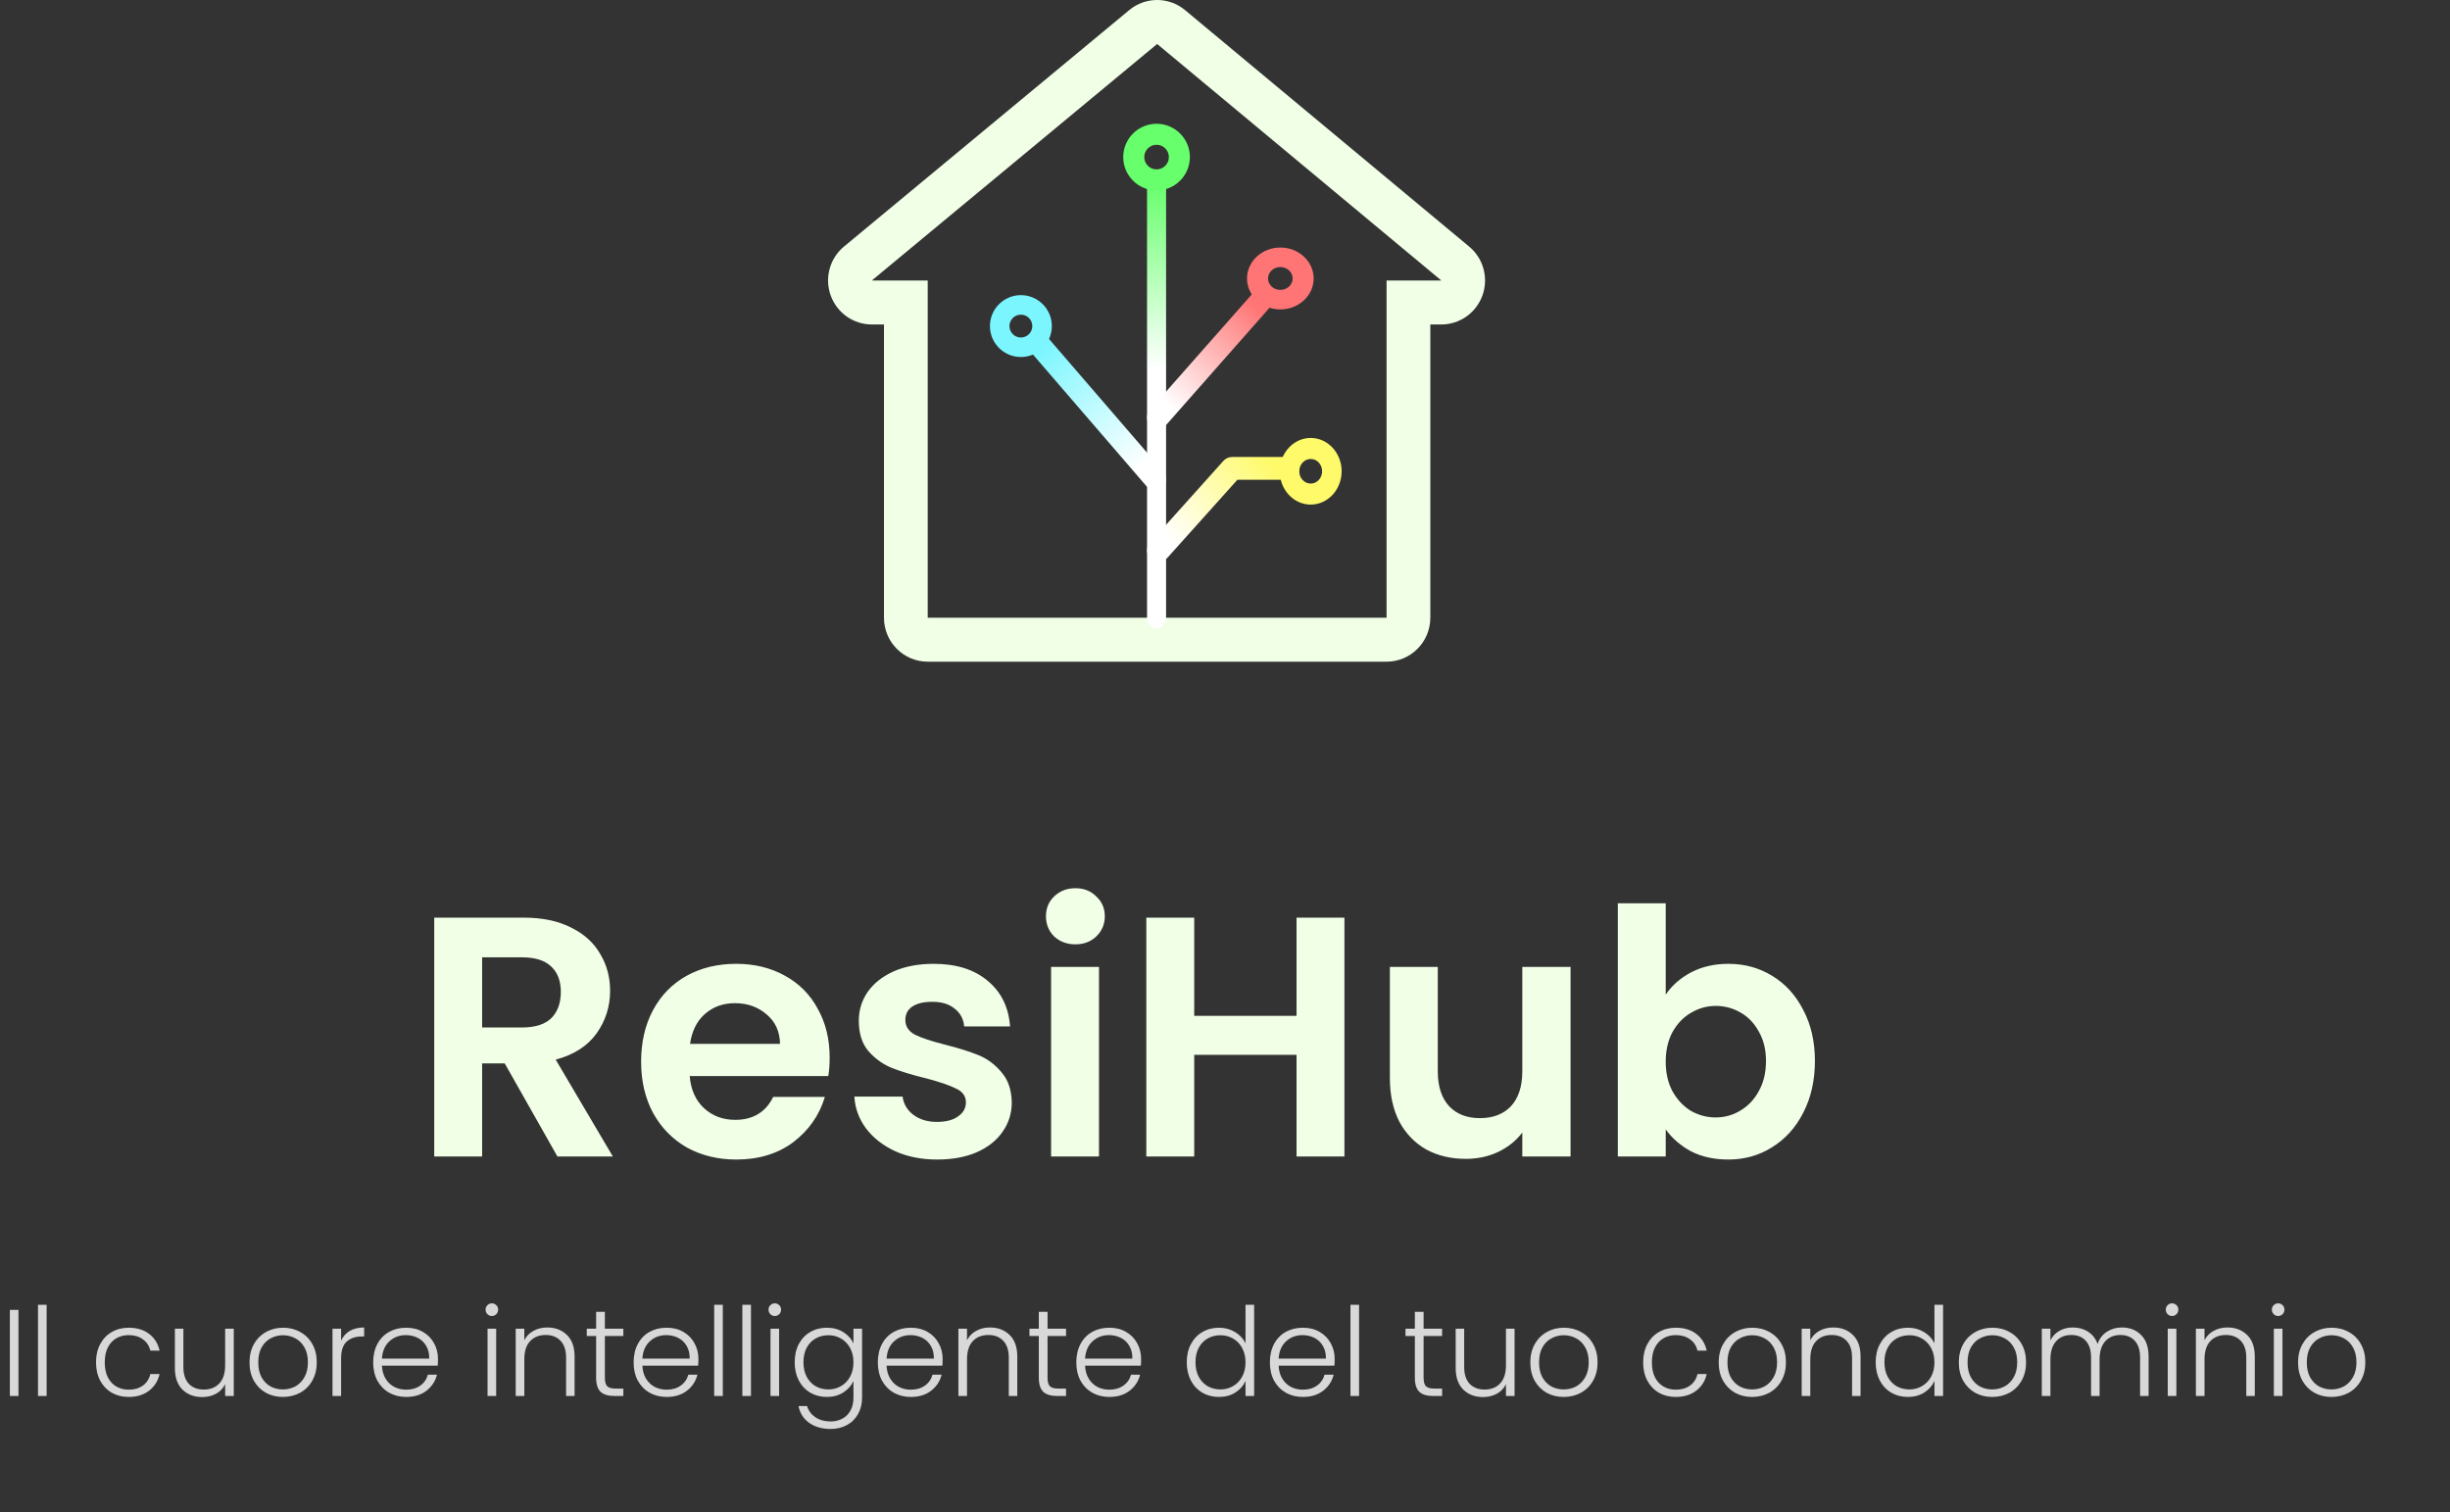 <svg width="358" height="221" viewBox="0 0 358 221" fill="none" xmlns="http://www.w3.org/2000/svg">
<rect x="0" y="0" width="358" height="221" fill="#333333" stroke="none"/>
<path fill-rule="evenodd" clip-rule="evenodd" d="M129.168 90.269V47.417H127.391C124.695 47.417 122.289 45.713 121.377 43.163C120.465 40.61 121.244 37.756 123.324 36.032L165.017 1.468C167.383 -0.493 170.8 -0.489 173.162 1.478L214.686 36.042C216.758 37.767 217.534 40.617 216.622 43.167C215.707 45.716 213.304 47.417 210.608 47.417H209.002V90.269C209.002 93.818 206.139 96.696 202.61 96.696H135.56C132.03 96.696 129.168 93.818 129.168 90.269ZM135.56 90.269H202.61V40.99H210.608L169.085 6.427L127.391 40.99H135.56V90.269Z" fill="#F1FFE7"/>
<path fill-rule="evenodd" clip-rule="evenodd" d="M169 25.044C169.769 25.044 170.391 25.774 170.391 26.676V90.194C170.391 91.095 169.769 91.826 169 91.826C168.232 91.826 167.609 91.095 167.609 90.194V26.676C167.609 25.774 168.232 25.044 169 25.044Z" fill="url(#paint0_linear_2221_203)"/>
<path fill-rule="evenodd" clip-rule="evenodd" d="M178.771 67.347C179.093 66.988 179.556 66.783 180.042 66.783H188.175C189.111 66.783 189.87 67.529 189.87 68.449C189.87 69.369 189.111 70.115 188.175 70.115H180.807L170.574 81.523C169.955 82.213 168.884 82.279 168.182 81.671C167.481 81.062 167.414 80.009 168.033 79.319L178.771 67.347Z" fill="url(#paint1_linear_2221_203)"/>
<path fill-rule="evenodd" clip-rule="evenodd" d="M185.844 42.144C186.514 42.734 186.578 43.757 185.987 44.427L170.44 62.061C169.849 62.731 168.827 62.795 168.157 62.204C167.487 61.613 167.422 60.591 168.013 59.92L183.561 42.287C184.151 41.617 185.174 41.553 185.844 42.144Z" fill="url(#paint2_linear_2221_203)"/>
<path fill-rule="evenodd" clip-rule="evenodd" d="M150.764 49.109C150.095 49.712 150.031 50.757 150.621 51.441L167.564 71.093C168.154 71.777 169.175 71.843 169.844 71.239C170.513 70.635 170.577 69.591 169.987 68.907L153.044 49.255C152.454 48.571 151.433 48.505 150.764 49.109Z" fill="url(#paint3_linear_2221_203)"/>
<path fill-rule="evenodd" clip-rule="evenodd" d="M149.174 43.13C151.67 43.13 153.696 45.157 153.696 47.652C153.696 50.147 151.67 52.174 149.174 52.174C146.679 52.174 144.652 50.147 144.652 47.652C144.652 45.157 146.679 43.13 149.174 43.13ZM149.174 45.982C148.252 45.982 147.504 46.73 147.504 47.652C147.504 48.574 148.252 49.322 149.174 49.322C150.096 49.322 150.844 48.574 150.844 47.652C150.844 46.73 150.096 45.982 149.174 45.982Z" fill="#7BF6FF"/>
<path fill-rule="evenodd" clip-rule="evenodd" d="M169 18.087C171.687 18.087 173.87 20.27 173.87 22.956C173.87 25.643 171.687 27.826 169 27.826C166.312 27.826 164.13 25.643 164.13 22.956C164.13 20.27 166.312 18.087 169 18.087ZM169 21.158C168.007 21.158 167.201 21.964 167.201 22.956C167.201 23.949 168.007 24.755 169 24.755C169.993 24.755 170.799 23.949 170.799 22.956C170.799 21.964 169.993 21.158 169 21.158Z" fill="#67FF6C"/>
<path fill-rule="evenodd" clip-rule="evenodd" d="M187.087 36.174C189.774 36.174 191.956 38.201 191.956 40.696C191.956 43.19 189.774 45.217 187.087 45.217C184.399 45.217 182.217 43.19 182.217 40.696C182.217 38.201 184.399 36.174 187.087 36.174ZM187.087 39.026C186.094 39.026 185.288 39.774 185.288 40.696C185.288 41.617 186.094 42.365 187.087 42.365C188.08 42.365 188.886 41.617 188.886 40.696C188.886 39.774 188.08 39.026 187.087 39.026Z" fill="#FF7474"/>
<path fill-rule="evenodd" clip-rule="evenodd" d="M191.522 64C194.017 64 196.043 66.183 196.043 68.87C196.043 71.556 194.017 73.739 191.522 73.739C189.026 73.739 187 71.556 187 68.87C187 66.183 189.026 64 191.522 64ZM191.522 67.071C190.6 67.071 189.851 67.877 189.851 68.87C189.851 69.862 190.6 70.668 191.522 70.668C192.444 70.668 193.192 69.862 193.192 68.87C193.192 67.877 192.444 67.071 191.522 67.071Z" fill="#FFFA6A"/>
<path d="M81.45 169L73.75 155.4H70.45V169H63.45V134.1H76.55C79.25 134.1 81.55 134.583 83.45 135.55C85.35 136.483 86.767 137.767 87.7 139.4C88.667 141 89.15 142.8 89.15 144.8C89.15 147.1 88.483 149.183 87.15 151.05C85.817 152.883 83.833 154.15 81.2 154.85L89.55 169H81.45ZM70.45 150.15H76.3C78.2 150.15 79.617 149.7 80.55 148.8C81.483 147.867 81.95 146.583 81.95 144.95C81.95 143.35 81.483 142.117 80.55 141.25C79.617 140.35 78.2 139.9 76.3 139.9H70.45V150.15ZM121.231 154.55C121.231 155.55 121.165 156.45 121.031 157.25H100.781C100.948 159.25 101.648 160.817 102.881 161.95C104.115 163.083 105.631 163.65 107.431 163.65C110.031 163.65 111.881 162.533 112.981 160.3H120.531C119.731 162.967 118.198 165.167 115.931 166.9C113.665 168.6 110.881 169.45 107.581 169.45C104.915 169.45 102.515 168.867 100.381 167.7C98.281 166.5 96.631 164.817 95.431 162.65C94.265 160.483 93.681 157.983 93.681 155.15C93.681 152.283 94.265 149.767 95.431 147.6C96.598 145.433 98.231 143.767 100.331 142.6C102.431 141.433 104.848 140.85 107.581 140.85C110.215 140.85 112.565 141.417 114.631 142.55C116.731 143.683 118.348 145.3 119.481 147.4C120.648 149.467 121.231 151.85 121.231 154.55ZM113.981 152.55C113.948 150.75 113.298 149.317 112.031 148.25C110.765 147.15 109.215 146.6 107.381 146.6C105.648 146.6 104.181 147.133 102.981 148.2C101.815 149.233 101.098 150.683 100.831 152.55H113.981ZM136.941 169.45C134.674 169.45 132.641 169.05 130.841 168.25C129.041 167.417 127.607 166.3 126.541 164.9C125.507 163.5 124.941 161.95 124.841 160.25H131.891C132.024 161.317 132.541 162.2 133.441 162.9C134.374 163.6 135.524 163.95 136.891 163.95C138.224 163.95 139.257 163.683 139.991 163.15C140.757 162.617 141.141 161.933 141.141 161.1C141.141 160.2 140.674 159.533 139.741 159.1C138.841 158.633 137.391 158.133 135.391 157.6C133.324 157.1 131.624 156.583 130.291 156.05C128.991 155.517 127.857 154.7 126.891 153.6C125.957 152.5 125.491 151.017 125.491 149.15C125.491 147.617 125.924 146.217 126.791 144.95C127.691 143.683 128.957 142.683 130.591 141.95C132.257 141.217 134.207 140.85 136.441 140.85C139.741 140.85 142.374 141.683 144.341 143.35C146.307 144.983 147.391 147.2 147.591 150H140.891C140.791 148.9 140.324 148.033 139.491 147.4C138.691 146.733 137.607 146.4 136.241 146.4C134.974 146.4 133.991 146.633 133.291 147.1C132.624 147.567 132.291 148.217 132.291 149.05C132.291 149.983 132.757 150.7 133.691 151.2C134.624 151.667 136.074 152.15 138.041 152.65C140.041 153.15 141.691 153.667 142.991 154.2C144.291 154.733 145.407 155.567 146.341 156.7C147.307 157.8 147.807 159.267 147.841 161.1C147.841 162.7 147.391 164.133 146.491 165.4C145.624 166.667 144.357 167.667 142.691 168.4C141.057 169.1 139.141 169.45 136.941 169.45ZM157.137 138C155.903 138 154.87 137.617 154.037 136.85C153.237 136.05 152.837 135.067 152.837 133.9C152.837 132.733 153.237 131.767 154.037 131C154.87 130.2 155.903 129.8 157.137 129.8C158.37 129.8 159.387 130.2 160.187 131C161.02 131.767 161.437 132.733 161.437 133.9C161.437 135.067 161.02 136.05 160.187 136.85C159.387 137.617 158.37 138 157.137 138ZM160.587 141.3V169H153.587V141.3H160.587ZM196.453 134.1V169H189.453V154.15H174.503V169H167.503V134.1H174.503V148.45H189.453V134.1H196.453ZM229.493 141.3V169H222.443V165.5C221.543 166.7 220.359 167.65 218.893 168.35C217.459 169.017 215.893 169.35 214.193 169.35C212.026 169.35 210.109 168.9 208.443 168C206.776 167.067 205.459 165.717 204.493 163.95C203.559 162.15 203.093 160.017 203.093 157.55V141.3H210.093V156.55C210.093 158.75 210.643 160.45 211.743 161.65C212.843 162.817 214.343 163.4 216.243 163.4C218.176 163.4 219.693 162.817 220.793 161.65C221.893 160.45 222.443 158.75 222.443 156.55V141.3H229.493ZM243.399 145.35C244.299 144.017 245.533 142.933 247.099 142.1C248.699 141.267 250.516 140.85 252.549 140.85C254.916 140.85 257.049 141.433 258.949 142.6C260.883 143.767 262.399 145.433 263.499 147.6C264.633 149.733 265.199 152.217 265.199 155.05C265.199 157.883 264.633 160.4 263.499 162.6C262.399 164.767 260.883 166.45 258.949 167.65C257.049 168.85 254.916 169.45 252.549 169.45C250.483 169.45 248.666 169.05 247.099 168.25C245.566 167.417 244.333 166.35 243.399 165.05V169H236.399V132H243.399V145.35ZM258.049 155.05C258.049 153.383 257.699 151.95 256.999 150.75C256.333 149.517 255.433 148.583 254.299 147.95C253.199 147.317 251.999 147 250.699 147C249.433 147 248.233 147.333 247.099 148C245.999 148.633 245.099 149.567 244.399 150.8C243.733 152.033 243.399 153.483 243.399 155.15C243.399 156.817 243.733 158.267 244.399 159.5C245.099 160.733 245.999 161.683 247.099 162.35C248.233 162.983 249.433 163.3 250.699 163.3C251.999 163.3 253.199 162.967 254.299 162.3C255.433 161.633 256.333 160.683 256.999 159.45C257.699 158.217 258.049 156.75 258.049 155.05Z" fill="#F1FFE7"/>
<path d="M2.7 191.418V204H1.44V191.418H2.7ZM6.813 190.68V204H5.553V190.68H6.813ZM14.03 199.086C14.03 198.066 14.234 197.178 14.642 196.422C15.05 195.654 15.614 195.066 16.334 194.658C17.054 194.238 17.876 194.028 18.8 194.028C20.012 194.028 21.008 194.328 21.788 194.928C22.58 195.528 23.09 196.344 23.318 197.376H21.968C21.8 196.668 21.434 196.116 20.87 195.72C20.318 195.312 19.628 195.108 18.8 195.108C18.14 195.108 17.546 195.258 17.018 195.558C16.49 195.858 16.07 196.308 15.758 196.908C15.458 197.496 15.308 198.222 15.308 199.086C15.308 199.95 15.458 200.682 15.758 201.282C16.07 201.882 16.49 202.332 17.018 202.632C17.546 202.932 18.14 203.082 18.8 203.082C19.628 203.082 20.318 202.884 20.87 202.488C21.434 202.08 21.8 201.516 21.968 200.796H23.318C23.09 201.804 22.58 202.614 21.788 203.226C20.996 203.838 20 204.144 18.8 204.144C17.876 204.144 17.054 203.94 16.334 203.532C15.614 203.112 15.05 202.524 14.642 201.768C14.234 201 14.03 200.106 14.03 199.086ZM34.159 194.172V204H32.899V202.272C32.611 202.884 32.167 203.352 31.567 203.676C30.967 204 30.295 204.162 29.551 204.162C28.375 204.162 27.415 203.802 26.671 203.082C25.927 202.35 25.555 201.294 25.555 199.914V194.172H26.797V199.77C26.797 200.838 27.061 201.654 27.589 202.218C28.129 202.782 28.861 203.064 29.785 203.064C30.733 203.064 31.489 202.764 32.053 202.164C32.617 201.564 32.899 200.682 32.899 199.518V194.172H34.159ZM41.338 204.144C40.414 204.144 39.58 203.94 38.836 203.532C38.104 203.112 37.522 202.524 37.09 201.768C36.67 201 36.46 200.106 36.46 199.086C36.46 198.066 36.676 197.178 37.108 196.422C37.54 195.654 38.128 195.066 38.872 194.658C39.616 194.238 40.45 194.028 41.374 194.028C42.298 194.028 43.132 194.238 43.876 194.658C44.632 195.066 45.22 195.654 45.64 196.422C46.072 197.178 46.288 198.066 46.288 199.086C46.288 200.094 46.072 200.982 45.64 201.75C45.208 202.518 44.614 203.112 43.858 203.532C43.102 203.94 42.262 204.144 41.338 204.144ZM41.338 203.046C41.986 203.046 42.586 202.902 43.138 202.614C43.69 202.314 44.134 201.87 44.47 201.282C44.818 200.682 44.992 199.95 44.992 199.086C44.992 198.222 44.824 197.496 44.488 196.908C44.152 196.308 43.708 195.864 43.156 195.576C42.604 195.276 42.004 195.126 41.356 195.126C40.708 195.126 40.108 195.276 39.556 195.576C39.004 195.864 38.56 196.308 38.224 196.908C37.9 197.496 37.738 198.222 37.738 199.086C37.738 199.95 37.9 200.682 38.224 201.282C38.56 201.87 38.998 202.314 39.538 202.614C40.09 202.902 40.69 203.046 41.338 203.046ZM49.844 195.918C50.12 195.306 50.541 194.832 51.105 194.496C51.681 194.16 52.383 193.992 53.211 193.992V195.306H52.868C51.956 195.306 51.224 195.552 50.672 196.044C50.12 196.536 49.844 197.358 49.844 198.51V204H48.584V194.172H49.844V195.918ZM63.998 198.582C63.998 199.014 63.986 199.344 63.962 199.572H55.808C55.844 200.316 56.024 200.952 56.348 201.48C56.672 202.008 57.098 202.41 57.626 202.686C58.154 202.95 58.73 203.082 59.354 203.082C60.17 203.082 60.854 202.884 61.406 202.488C61.97 202.092 62.342 201.558 62.522 200.886H63.854C63.614 201.846 63.098 202.632 62.306 203.244C61.526 203.844 60.542 204.144 59.354 204.144C58.43 204.144 57.602 203.94 56.87 203.532C56.138 203.112 55.562 202.524 55.142 201.768C54.734 201 54.53 200.106 54.53 199.086C54.53 198.066 54.734 197.172 55.142 196.404C55.55 195.636 56.12 195.048 56.852 194.64C57.584 194.232 58.418 194.028 59.354 194.028C60.29 194.028 61.106 194.232 61.802 194.64C62.51 195.048 63.05 195.6 63.422 196.296C63.806 196.98 63.998 197.742 63.998 198.582ZM62.72 198.546C62.732 197.814 62.582 197.19 62.27 196.674C61.97 196.158 61.556 195.768 61.028 195.504C60.5 195.24 59.924 195.108 59.3 195.108C58.364 195.108 57.566 195.408 56.906 196.008C56.246 196.608 55.88 197.454 55.808 198.546H62.72ZM71.873 192.318C71.621 192.318 71.405 192.228 71.225 192.048C71.045 191.868 70.955 191.646 70.955 191.382C70.955 191.118 71.045 190.902 71.225 190.734C71.405 190.554 71.621 190.464 71.873 190.464C72.125 190.464 72.341 190.554 72.521 190.734C72.701 190.902 72.791 191.118 72.791 191.382C72.791 191.646 72.701 191.868 72.521 192.048C72.341 192.228 72.125 192.318 71.873 192.318ZM72.503 194.172V204H71.243V194.172H72.503ZM79.964 193.992C81.14 193.992 82.1 194.358 82.844 195.09C83.588 195.81 83.96 196.86 83.96 198.24V204H82.718V198.384C82.718 197.316 82.448 196.5 81.908 195.936C81.38 195.372 80.654 195.09 79.73 195.09C78.782 195.09 78.026 195.39 77.462 195.99C76.898 196.59 76.616 197.472 76.616 198.636V204H75.356V194.172H76.616V195.846C76.928 195.246 77.378 194.79 77.966 194.478C78.554 194.154 79.22 193.992 79.964 193.992ZM88.385 195.234V201.336C88.385 201.936 88.499 202.35 88.727 202.578C88.955 202.806 89.357 202.92 89.933 202.92H91.085V204H89.735C88.847 204 88.187 203.796 87.755 203.388C87.323 202.968 87.107 202.284 87.107 201.336V195.234H85.739V194.172H87.107V191.706H88.385V194.172H91.085V195.234H88.385ZM102.055 198.582C102.055 199.014 102.043 199.344 102.019 199.572H93.865C93.901 200.316 94.081 200.952 94.405 201.48C94.729 202.008 95.155 202.41 95.683 202.686C96.211 202.95 96.787 203.082 97.411 203.082C98.227 203.082 98.911 202.884 99.463 202.488C100.027 202.092 100.399 201.558 100.579 200.886H101.911C101.671 201.846 101.155 202.632 100.363 203.244C99.583 203.844 98.599 204.144 97.411 204.144C96.487 204.144 95.659 203.94 94.927 203.532C94.195 203.112 93.619 202.524 93.199 201.768C92.791 201 92.587 200.106 92.587 199.086C92.587 198.066 92.791 197.172 93.199 196.404C93.607 195.636 94.177 195.048 94.909 194.64C95.641 194.232 96.475 194.028 97.411 194.028C98.347 194.028 99.163 194.232 99.859 194.64C100.567 195.048 101.107 195.6 101.479 196.296C101.863 196.98 102.055 197.742 102.055 198.582ZM100.777 198.546C100.789 197.814 100.639 197.19 100.327 196.674C100.027 196.158 99.613 195.768 99.085 195.504C98.557 195.24 97.981 195.108 97.357 195.108C96.421 195.108 95.623 195.408 94.963 196.008C94.303 196.608 93.937 197.454 93.865 198.546H100.777ZM105.62 190.68V204H104.36V190.68H105.62ZM109.733 190.68V204H108.473V190.68H109.733ZM113.216 192.318C112.964 192.318 112.748 192.228 112.568 192.048C112.388 191.868 112.298 191.646 112.298 191.382C112.298 191.118 112.388 190.902 112.568 190.734C112.748 190.554 112.964 190.464 113.216 190.464C113.468 190.464 113.684 190.554 113.864 190.734C114.044 190.902 114.134 191.118 114.134 191.382C114.134 191.646 114.044 191.868 113.864 192.048C113.684 192.228 113.468 192.318 113.216 192.318ZM113.846 194.172V204H112.586V194.172H113.846ZM120.822 194.028C121.746 194.028 122.55 194.244 123.234 194.676C123.918 195.108 124.41 195.654 124.71 196.314V194.172H125.97V204.252C125.97 205.152 125.772 205.95 125.376 206.646C124.992 207.342 124.452 207.876 123.756 208.248C123.06 208.632 122.268 208.824 121.38 208.824C120.12 208.824 119.07 208.524 118.23 207.924C117.402 207.324 116.886 206.508 116.682 205.476H117.924C118.14 206.16 118.548 206.706 119.148 207.114C119.76 207.522 120.504 207.726 121.38 207.726C122.016 207.726 122.586 207.588 123.09 207.312C123.594 207.048 123.99 206.652 124.278 206.124C124.566 205.596 124.71 204.972 124.71 204.252V201.822C124.398 202.494 123.9 203.052 123.216 203.496C122.544 203.928 121.746 204.144 120.822 204.144C119.922 204.144 119.112 203.934 118.392 203.514C117.684 203.094 117.126 202.5 116.718 201.732C116.322 200.964 116.124 200.076 116.124 199.068C116.124 198.06 116.322 197.178 116.718 196.422C117.126 195.654 117.684 195.066 118.392 194.658C119.112 194.238 119.922 194.028 120.822 194.028ZM124.71 199.086C124.71 198.294 124.548 197.598 124.224 196.998C123.9 196.398 123.456 195.936 122.892 195.612C122.34 195.288 121.728 195.126 121.056 195.126C120.36 195.126 119.736 195.282 119.184 195.594C118.632 195.906 118.194 196.362 117.87 196.962C117.558 197.55 117.402 198.252 117.402 199.068C117.402 199.872 117.558 200.58 117.87 201.192C118.194 201.792 118.632 202.254 119.184 202.578C119.736 202.89 120.36 203.046 121.056 203.046C121.728 203.046 122.34 202.884 122.892 202.56C123.456 202.236 123.9 201.774 124.224 201.174C124.548 200.574 124.71 199.878 124.71 199.086ZM137.738 198.582C137.738 199.014 137.726 199.344 137.702 199.572H129.548C129.584 200.316 129.764 200.952 130.088 201.48C130.412 202.008 130.838 202.41 131.366 202.686C131.894 202.95 132.47 203.082 133.094 203.082C133.91 203.082 134.594 202.884 135.146 202.488C135.71 202.092 136.082 201.558 136.262 200.886H137.594C137.354 201.846 136.838 202.632 136.046 203.244C135.266 203.844 134.282 204.144 133.094 204.144C132.17 204.144 131.342 203.94 130.61 203.532C129.878 203.112 129.302 202.524 128.882 201.768C128.474 201 128.27 200.106 128.27 199.086C128.27 198.066 128.474 197.172 128.882 196.404C129.29 195.636 129.86 195.048 130.592 194.64C131.324 194.232 132.158 194.028 133.094 194.028C134.03 194.028 134.846 194.232 135.542 194.64C136.25 195.048 136.79 195.6 137.162 196.296C137.546 196.98 137.738 197.742 137.738 198.582ZM136.46 198.546C136.472 197.814 136.322 197.19 136.01 196.674C135.71 196.158 135.296 195.768 134.768 195.504C134.24 195.24 133.664 195.108 133.04 195.108C132.104 195.108 131.306 195.408 130.646 196.008C129.986 196.608 129.62 197.454 129.548 198.546H136.46ZM144.652 193.992C145.828 193.992 146.788 194.358 147.532 195.09C148.276 195.81 148.648 196.86 148.648 198.24V204H147.406V198.384C147.406 197.316 147.136 196.5 146.596 195.936C146.068 195.372 145.342 195.09 144.418 195.09C143.47 195.09 142.714 195.39 142.15 195.99C141.586 196.59 141.304 197.472 141.304 198.636V204H140.044V194.172H141.304V195.846C141.616 195.246 142.066 194.79 142.654 194.478C143.242 194.154 143.908 193.992 144.652 193.992ZM153.072 195.234V201.336C153.072 201.936 153.186 202.35 153.414 202.578C153.642 202.806 154.044 202.92 154.62 202.92H155.772V204H154.422C153.534 204 152.874 203.796 152.442 203.388C152.01 202.968 151.794 202.284 151.794 201.336V195.234H150.426V194.172H151.794V191.706H153.072V194.172H155.772V195.234H153.072ZM166.742 198.582C166.742 199.014 166.73 199.344 166.706 199.572H158.552C158.588 200.316 158.768 200.952 159.092 201.48C159.416 202.008 159.842 202.41 160.37 202.686C160.898 202.95 161.474 203.082 162.098 203.082C162.914 203.082 163.598 202.884 164.15 202.488C164.714 202.092 165.086 201.558 165.266 200.886H166.598C166.358 201.846 165.842 202.632 165.05 203.244C164.27 203.844 163.286 204.144 162.098 204.144C161.174 204.144 160.346 203.94 159.614 203.532C158.882 203.112 158.306 202.524 157.886 201.768C157.478 201 157.274 200.106 157.274 199.086C157.274 198.066 157.478 197.172 157.886 196.404C158.294 195.636 158.864 195.048 159.596 194.64C160.328 194.232 161.162 194.028 162.098 194.028C163.034 194.028 163.85 194.232 164.546 194.64C165.254 195.048 165.794 195.6 166.166 196.296C166.55 196.98 166.742 197.742 166.742 198.582ZM165.464 198.546C165.476 197.814 165.326 197.19 165.014 196.674C164.714 196.158 164.3 195.768 163.772 195.504C163.244 195.24 162.668 195.108 162.044 195.108C161.108 195.108 160.31 195.408 159.65 196.008C158.99 196.608 158.624 197.454 158.552 198.546H165.464ZM173.411 199.068C173.411 198.06 173.615 197.178 174.023 196.422C174.431 195.654 174.989 195.066 175.697 194.658C176.417 194.238 177.227 194.028 178.127 194.028C178.991 194.028 179.771 194.238 180.467 194.658C181.163 195.078 181.673 195.624 181.997 196.296V190.68H183.257V204H181.997V201.804C181.697 202.488 181.205 203.052 180.521 203.496C179.837 203.928 179.033 204.144 178.109 204.144C177.209 204.144 176.399 203.934 175.679 203.514C174.971 203.094 174.413 202.5 174.005 201.732C173.609 200.964 173.411 200.076 173.411 199.068ZM181.997 199.086C181.997 198.294 181.835 197.598 181.511 196.998C181.187 196.398 180.743 195.936 180.179 195.612C179.627 195.288 179.015 195.126 178.343 195.126C177.647 195.126 177.023 195.282 176.471 195.594C175.919 195.906 175.481 196.362 175.157 196.962C174.845 197.55 174.689 198.252 174.689 199.068C174.689 199.872 174.845 200.58 175.157 201.192C175.481 201.792 175.919 202.254 176.471 202.578C177.023 202.89 177.647 203.046 178.343 203.046C179.015 203.046 179.627 202.884 180.179 202.56C180.743 202.236 181.187 201.774 181.511 201.174C181.835 200.574 181.997 199.878 181.997 199.086ZM195.025 198.582C195.025 199.014 195.013 199.344 194.989 199.572H186.835C186.871 200.316 187.051 200.952 187.375 201.48C187.699 202.008 188.125 202.41 188.653 202.686C189.181 202.95 189.757 203.082 190.381 203.082C191.197 203.082 191.881 202.884 192.433 202.488C192.997 202.092 193.369 201.558 193.549 200.886H194.881C194.641 201.846 194.125 202.632 193.333 203.244C192.553 203.844 191.569 204.144 190.381 204.144C189.457 204.144 188.629 203.94 187.897 203.532C187.165 203.112 186.589 202.524 186.169 201.768C185.761 201 185.557 200.106 185.557 199.086C185.557 198.066 185.761 197.172 186.169 196.404C186.577 195.636 187.147 195.048 187.879 194.64C188.611 194.232 189.445 194.028 190.381 194.028C191.317 194.028 192.133 194.232 192.829 194.64C193.537 195.048 194.077 195.6 194.449 196.296C194.833 196.98 195.025 197.742 195.025 198.582ZM193.747 198.546C193.759 197.814 193.609 197.19 193.297 196.674C192.997 196.158 192.583 195.768 192.055 195.504C191.527 195.24 190.951 195.108 190.327 195.108C189.391 195.108 188.593 195.408 187.933 196.008C187.273 196.608 186.907 197.454 186.835 198.546H193.747ZM198.591 190.68V204H197.331V190.68H198.591ZM208.021 195.234V201.336C208.021 201.936 208.135 202.35 208.363 202.578C208.591 202.806 208.993 202.92 209.569 202.92H210.721V204H209.371C208.483 204 207.823 203.796 207.391 203.388C206.959 202.968 206.743 202.284 206.743 201.336V195.234H205.375V194.172H206.743V191.706H208.021V194.172H210.721V195.234H208.021ZM221.313 194.172V204H220.053V202.272C219.765 202.884 219.321 203.352 218.721 203.676C218.121 204 217.449 204.162 216.705 204.162C215.529 204.162 214.569 203.802 213.825 203.082C213.081 202.35 212.709 201.294 212.709 199.914V194.172H213.951V199.77C213.951 200.838 214.215 201.654 214.743 202.218C215.283 202.782 216.015 203.064 216.939 203.064C217.887 203.064 218.643 202.764 219.207 202.164C219.771 201.564 220.053 200.682 220.053 199.518V194.172H221.313ZM228.492 204.144C227.568 204.144 226.734 203.94 225.99 203.532C225.258 203.112 224.676 202.524 224.244 201.768C223.824 201 223.614 200.106 223.614 199.086C223.614 198.066 223.83 197.178 224.262 196.422C224.694 195.654 225.282 195.066 226.026 194.658C226.77 194.238 227.604 194.028 228.528 194.028C229.452 194.028 230.286 194.238 231.03 194.658C231.786 195.066 232.374 195.654 232.794 196.422C233.226 197.178 233.442 198.066 233.442 199.086C233.442 200.094 233.226 200.982 232.794 201.75C232.362 202.518 231.768 203.112 231.012 203.532C230.256 203.94 229.416 204.144 228.492 204.144ZM228.492 203.046C229.14 203.046 229.74 202.902 230.292 202.614C230.844 202.314 231.288 201.87 231.624 201.282C231.972 200.682 232.146 199.95 232.146 199.086C232.146 198.222 231.978 197.496 231.642 196.908C231.306 196.308 230.862 195.864 230.31 195.576C229.758 195.276 229.158 195.126 228.51 195.126C227.862 195.126 227.262 195.276 226.71 195.576C226.158 195.864 225.714 196.308 225.378 196.908C225.054 197.496 224.892 198.222 224.892 199.086C224.892 199.95 225.054 200.682 225.378 201.282C225.714 201.87 226.152 202.314 226.692 202.614C227.244 202.902 227.844 203.046 228.492 203.046ZM240.102 199.086C240.102 198.066 240.306 197.178 240.714 196.422C241.122 195.654 241.686 195.066 242.406 194.658C243.126 194.238 243.948 194.028 244.872 194.028C246.084 194.028 247.08 194.328 247.86 194.928C248.652 195.528 249.162 196.344 249.39 197.376H248.04C247.872 196.668 247.506 196.116 246.942 195.72C246.39 195.312 245.7 195.108 244.872 195.108C244.212 195.108 243.618 195.258 243.09 195.558C242.562 195.858 242.142 196.308 241.83 196.908C241.53 197.496 241.38 198.222 241.38 199.086C241.38 199.95 241.53 200.682 241.83 201.282C242.142 201.882 242.562 202.332 243.09 202.632C243.618 202.932 244.212 203.082 244.872 203.082C245.7 203.082 246.39 202.884 246.942 202.488C247.506 202.08 247.872 201.516 248.04 200.796H249.39C249.162 201.804 248.652 202.614 247.86 203.226C247.068 203.838 246.072 204.144 244.872 204.144C243.948 204.144 243.126 203.94 242.406 203.532C241.686 203.112 241.122 202.524 240.714 201.768C240.306 201 240.102 200.106 240.102 199.086ZM256.019 204.144C255.095 204.144 254.261 203.94 253.517 203.532C252.785 203.112 252.203 202.524 251.771 201.768C251.351 201 251.141 200.106 251.141 199.086C251.141 198.066 251.357 197.178 251.789 196.422C252.221 195.654 252.809 195.066 253.553 194.658C254.297 194.238 255.131 194.028 256.055 194.028C256.979 194.028 257.813 194.238 258.557 194.658C259.313 195.066 259.901 195.654 260.321 196.422C260.753 197.178 260.969 198.066 260.969 199.086C260.969 200.094 260.753 200.982 260.321 201.75C259.889 202.518 259.295 203.112 258.539 203.532C257.783 203.94 256.943 204.144 256.019 204.144ZM256.019 203.046C256.667 203.046 257.267 202.902 257.819 202.614C258.371 202.314 258.815 201.87 259.151 201.282C259.499 200.682 259.673 199.95 259.673 199.086C259.673 198.222 259.505 197.496 259.169 196.908C258.833 196.308 258.389 195.864 257.837 195.576C257.285 195.276 256.685 195.126 256.037 195.126C255.389 195.126 254.789 195.276 254.237 195.576C253.685 195.864 253.241 196.308 252.905 196.908C252.581 197.496 252.419 198.222 252.419 199.086C252.419 199.95 252.581 200.682 252.905 201.282C253.241 201.87 253.679 202.314 254.219 202.614C254.771 202.902 255.371 203.046 256.019 203.046ZM267.874 193.992C269.05 193.992 270.01 194.358 270.754 195.09C271.498 195.81 271.87 196.86 271.87 198.24V204H270.628V198.384C270.628 197.316 270.358 196.5 269.818 195.936C269.29 195.372 268.564 195.09 267.64 195.09C266.692 195.09 265.936 195.39 265.372 195.99C264.808 196.59 264.526 197.472 264.526 198.636V204H263.266V194.172H264.526V195.846C264.838 195.246 265.288 194.79 265.876 194.478C266.464 194.154 267.13 193.992 267.874 193.992ZM274.081 199.068C274.081 198.06 274.285 197.178 274.693 196.422C275.101 195.654 275.659 195.066 276.367 194.658C277.087 194.238 277.897 194.028 278.797 194.028C279.661 194.028 280.441 194.238 281.137 194.658C281.833 195.078 282.343 195.624 282.667 196.296V190.68H283.927V204H282.667V201.804C282.367 202.488 281.875 203.052 281.191 203.496C280.507 203.928 279.703 204.144 278.779 204.144C277.879 204.144 277.069 203.934 276.349 203.514C275.641 203.094 275.083 202.5 274.675 201.732C274.279 200.964 274.081 200.076 274.081 199.068ZM282.667 199.086C282.667 198.294 282.505 197.598 282.181 196.998C281.857 196.398 281.413 195.936 280.849 195.612C280.297 195.288 279.685 195.126 279.013 195.126C278.317 195.126 277.693 195.282 277.141 195.594C276.589 195.906 276.151 196.362 275.827 196.962C275.515 197.55 275.359 198.252 275.359 199.068C275.359 199.872 275.515 200.58 275.827 201.192C276.151 201.792 276.589 202.254 277.141 202.578C277.693 202.89 278.317 203.046 279.013 203.046C279.685 203.046 280.297 202.884 280.849 202.56C281.413 202.236 281.857 201.774 282.181 201.174C282.505 200.574 282.667 199.878 282.667 199.086ZM291.105 204.144C290.181 204.144 289.347 203.94 288.603 203.532C287.871 203.112 287.289 202.524 286.857 201.768C286.437 201 286.227 200.106 286.227 199.086C286.227 198.066 286.443 197.178 286.875 196.422C287.307 195.654 287.895 195.066 288.639 194.658C289.383 194.238 290.217 194.028 291.141 194.028C292.065 194.028 292.899 194.238 293.643 194.658C294.399 195.066 294.987 195.654 295.407 196.422C295.839 197.178 296.055 198.066 296.055 199.086C296.055 200.094 295.839 200.982 295.407 201.75C294.975 202.518 294.381 203.112 293.625 203.532C292.869 203.94 292.029 204.144 291.105 204.144ZM291.105 203.046C291.753 203.046 292.353 202.902 292.905 202.614C293.457 202.314 293.901 201.87 294.237 201.282C294.585 200.682 294.759 199.95 294.759 199.086C294.759 198.222 294.591 197.496 294.255 196.908C293.919 196.308 293.475 195.864 292.923 195.576C292.371 195.276 291.771 195.126 291.123 195.126C290.475 195.126 289.875 195.276 289.323 195.576C288.771 195.864 288.327 196.308 287.991 196.908C287.667 197.496 287.505 198.222 287.505 199.086C287.505 199.95 287.667 200.682 287.991 201.282C288.327 201.87 288.765 202.314 289.305 202.614C289.857 202.902 290.457 203.046 291.105 203.046ZM310.052 193.992C311.204 193.992 312.14 194.358 312.86 195.09C313.592 195.81 313.958 196.86 313.958 198.24V204H312.716V198.384C312.716 197.316 312.458 196.5 311.942 195.936C311.426 195.372 310.724 195.09 309.836 195.09C308.912 195.09 308.174 195.396 307.622 196.008C307.07 196.62 306.794 197.508 306.794 198.672V204H305.552V198.384C305.552 197.316 305.294 196.5 304.778 195.936C304.262 195.372 303.554 195.09 302.654 195.09C301.73 195.09 300.992 195.396 300.44 196.008C299.888 196.62 299.612 197.508 299.612 198.672V204H298.352V194.172H299.612V195.864C299.924 195.252 300.368 194.79 300.944 194.478C301.52 194.154 302.162 193.992 302.87 193.992C303.722 193.992 304.466 194.196 305.102 194.604C305.75 195.012 306.218 195.612 306.506 196.404C306.77 195.624 307.22 195.03 307.856 194.622C308.504 194.202 309.236 193.992 310.052 193.992ZM317.386 192.318C317.134 192.318 316.918 192.228 316.738 192.048C316.558 191.868 316.468 191.646 316.468 191.382C316.468 191.118 316.558 190.902 316.738 190.734C316.918 190.554 317.134 190.464 317.386 190.464C317.638 190.464 317.854 190.554 318.034 190.734C318.214 190.902 318.304 191.118 318.304 191.382C318.304 191.646 318.214 191.868 318.034 192.048C317.854 192.228 317.638 192.318 317.386 192.318ZM318.016 194.172V204H316.756V194.172H318.016ZM325.478 193.992C326.654 193.992 327.614 194.358 328.358 195.09C329.102 195.81 329.474 196.86 329.474 198.24V204H328.232V198.384C328.232 197.316 327.962 196.5 327.422 195.936C326.894 195.372 326.168 195.09 325.244 195.09C324.296 195.09 323.54 195.39 322.976 195.99C322.412 196.59 322.13 197.472 322.13 198.636V204H320.87V194.172H322.13V195.846C322.442 195.246 322.892 194.79 323.48 194.478C324.068 194.154 324.734 193.992 325.478 193.992ZM332.89 192.318C332.638 192.318 332.422 192.228 332.242 192.048C332.062 191.868 331.972 191.646 331.972 191.382C331.972 191.118 332.062 190.902 332.242 190.734C332.422 190.554 332.638 190.464 332.89 190.464C333.142 190.464 333.358 190.554 333.538 190.734C333.718 190.902 333.808 191.118 333.808 191.382C333.808 191.646 333.718 191.868 333.538 192.048C333.358 192.228 333.142 192.318 332.89 192.318ZM333.52 194.172V204H332.26V194.172H333.52ZM340.676 204.144C339.752 204.144 338.918 203.94 338.174 203.532C337.442 203.112 336.86 202.524 336.428 201.768C336.008 201 335.798 200.106 335.798 199.086C335.798 198.066 336.014 197.178 336.446 196.422C336.878 195.654 337.466 195.066 338.21 194.658C338.954 194.238 339.788 194.028 340.712 194.028C341.636 194.028 342.47 194.238 343.214 194.658C343.97 195.066 344.558 195.654 344.978 196.422C345.41 197.178 345.626 198.066 345.626 199.086C345.626 200.094 345.41 200.982 344.978 201.75C344.546 202.518 343.952 203.112 343.196 203.532C342.44 203.94 341.6 204.144 340.676 204.144ZM340.676 203.046C341.324 203.046 341.924 202.902 342.476 202.614C343.028 202.314 343.472 201.87 343.808 201.282C344.156 200.682 344.33 199.95 344.33 199.086C344.33 198.222 344.162 197.496 343.826 196.908C343.49 196.308 343.046 195.864 342.494 195.576C341.942 195.276 341.342 195.126 340.694 195.126C340.046 195.126 339.446 195.276 338.894 195.576C338.342 195.864 337.898 196.308 337.562 196.908C337.238 197.496 337.076 198.222 337.076 199.086C337.076 199.95 337.238 200.682 337.562 201.282C337.898 201.87 338.336 202.314 338.876 202.614C339.428 202.902 340.028 203.046 340.676 203.046Z" fill="#D8D8D8"/>
<defs>
<linearGradient id="paint0_linear_2221_203" x1="169.056" y1="26.676" x2="169.056" y2="90.194" gradientUnits="userSpaceOnUse">
<stop stop-color="#67FF6C"/>
<stop offset="0.43" stop-color="white"/>
</linearGradient>
<linearGradient id="paint1_linear_2221_203" x1="185" y1="67" x2="171" y2="79" gradientUnits="userSpaceOnUse">
<stop stop-color="#FFFA6A"/>
<stop offset="1" stop-color="white"/>
</linearGradient>
<linearGradient id="paint2_linear_2221_203" x1="183.5" y1="44.5" x2="170.5" y2="59" gradientUnits="userSpaceOnUse">
<stop stop-color="#FF7474"/>
<stop offset="1" stop-color="white"/>
</linearGradient>
<linearGradient id="paint3_linear_2221_203" x1="152.5" y1="50.5" x2="167" y2="68" gradientUnits="userSpaceOnUse">
<stop stop-color="#7BF6FF"/>
<stop offset="1" stop-color="white"/>
</linearGradient>
</defs>
</svg>
